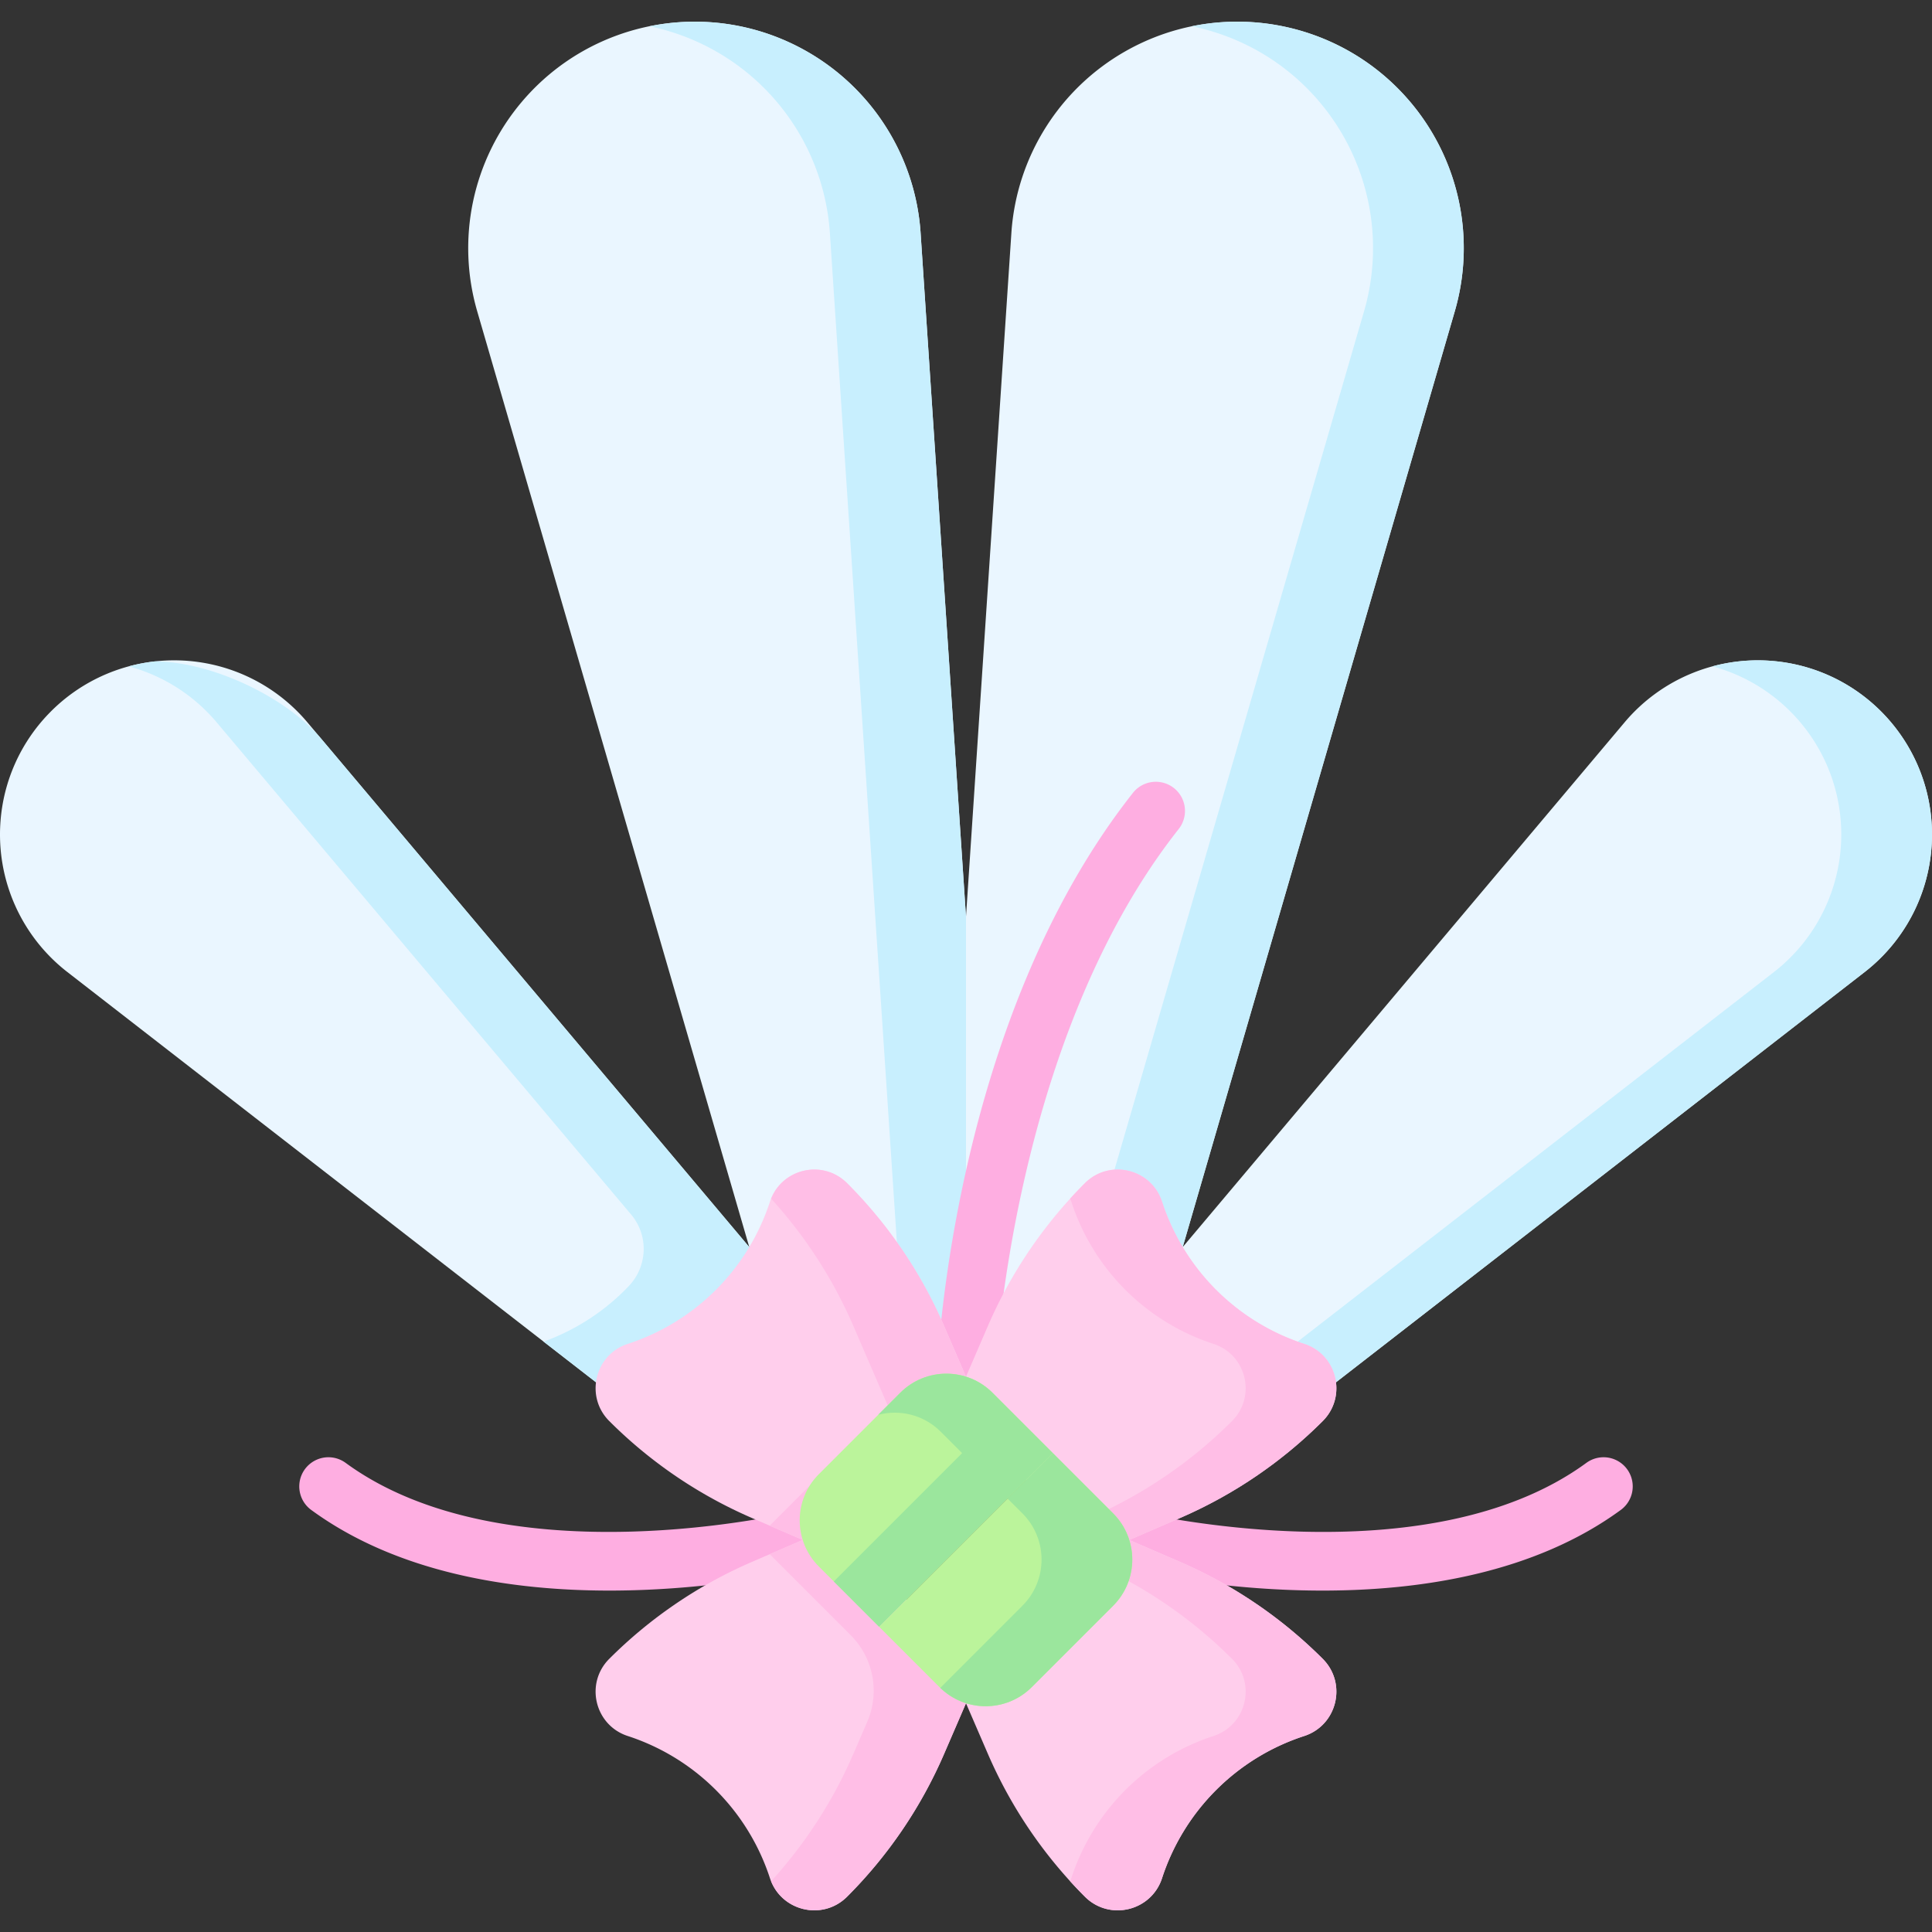 <svg height="512" viewBox="0 0 496.997 496.997" width="512" xmlns="http://www.w3.org/2000/svg"><rect x="0" y="0" width="496.997" height="496.997" fill="#333333" stroke="none"/><path d="M156.773 409.169c-25.027 0-54.437-4.39-76.828-20.829a7.501 7.501 0 0 1 8.877-12.091c41.357 30.363 115.143 12.791 115.883 12.611a7.501 7.501 0 0 1 9.067 5.499 7.497 7.497 0 0 1-5.493 9.068c-1.727.425-23.963 5.742-51.506 5.742zM340.224 409.17c25.027 0 54.437-4.39 76.828-20.829a7.501 7.501 0 0 0-8.877-12.091c-41.357 30.363-115.143 12.791-115.883 12.611a7.501 7.501 0 0 0-9.067 5.499 7.497 7.497 0 0 0 5.493 9.068c1.727.425 23.963 5.742 51.506 5.742z" fill="#feaee1"/><path d="m217.277 349.938-30.43 31.67-47.01-36.48-122.5-95.07a44.768 44.768 0 0 1-17.22-38.61 44.694 44.694 0 0 1 12.38-27.82 44.744 44.744 0 0 1 32.32-13.76 44.76 44.76 0 0 1 34.25 15.94l99.28 117.9z" fill="#eaf6ff"/><path d="M217.28 349.939 82.68 190.098c-9.241-10.973-28.538-19.952-42.884-19.952a44.999 44.999 0 0 0-6.667 1.273 44.792 44.792 0 0 1 22.6 14.39l106.629 126.625c4.542 5.394 4.247 13.326-.624 18.426a56.992 56.992 0 0 1-21.898 14.268l47.01 36.48.001-.001.002.002z" fill="#c8effe"/><path d="m279.714 349.938 30.431 31.671 169.517-131.547a44.801 44.801 0 0 0 17.219-38.616c-1.552-21.528-18.233-38.89-39.683-41.3a44.801 44.801 0 0 0-39.273 15.664z" fill="#eaf6ff"/><path d="M496.881 211.446c-1.552-21.529-18.234-38.89-39.683-41.3a44.753 44.753 0 0 0-16.673 1.274c18.156 4.887 31.629 20.788 33.016 40.027a44.804 44.804 0 0 1-17.219 38.616L300.175 371.234l9.969 10.376 169.517-131.547a44.803 44.803 0 0 0 17.22-38.617z" fill="#c8effe"/><path d="m256.862 361.858-56.211-13.868-77.888-267.898a58.251 58.251 0 0 1 11.378-53.785C152.218 4.84 183.032-.686 207.442 13.161a58.253 58.253 0 0 1 29.36 46.48z" fill="#eaf6ff"/><path d="M184.102 13.16a58.252 58.252 0 0 1 29.36 46.479l19.672 296.364 23.729 5.854L236.801 59.64a58.254 58.254 0 0 0-29.359-46.479c-12.629-7.164-26.97-9.13-40.376-6.398a58.154 58.154 0 0 1 17.036 6.397z" fill="#c8effe"/><path d="m248.497 354.148 47.846-6.159 77.889-267.898a58.251 58.251 0 0 0-11.378-53.785C344.776 4.839 313.962-.687 289.552 13.16a58.253 58.253 0 0 0-29.36 46.48l-11.695 176.179z" fill="#eaf6ff"/><path d="M362.853 26.306c-14.055-16.69-35.808-23.739-56.265-19.544 12.506 2.549 24.2 9.183 32.925 19.544a58.253 58.253 0 0 1 11.378 53.786L273.002 347.99l-24.506 3.154v3.004l47.846-6.159 77.889-267.898a58.252 58.252 0 0 0-11.378-53.785z" fill="#c8effe"/><path d="M248.501 361.638a7.5 7.5 0 0 1-7.5-7.786c.142-3.691 4.005-91.087 50.445-149.893a7.5 7.5 0 0 1 11.772 9.297c-43.364 54.911-47.194 140.318-47.228 141.175a7.5 7.5 0 0 1-7.489 7.207z" fill="#feaee1"/><g><path d="m282.69 399.52-37.57-37.57 9.013-20.852a118.332 118.332 0 0 1 24.946-36.723c6.32-6.32 17.086-3.739 19.853 4.76a57.029 57.029 0 0 0 36.572 36.572c8.499 2.767 11.08 13.533 4.76 19.853a118.332 118.332 0 0 1-36.723 24.946z" fill="#ffceec"/><path d="M335.505 345.708a57.027 57.027 0 0 1-36.572-36.572c-2.767-8.499-13.533-11.08-19.853-4.76a117.83 117.83 0 0 0-3.798 3.981c.104.26.223.508.312.779a57.031 57.031 0 0 0 36.572 36.572c8.499 2.767 11.08 13.533 4.76 19.853a118.332 118.332 0 0 1-36.723 24.946l-4.556 1.969 7.044 7.044 20.852-9.013a118.332 118.332 0 0 0 36.723-24.946c6.319-6.32 3.738-17.086-4.761-19.853z" fill="#ffbee6"/><path d="m251.873 430.337-37.57-37.57-20.852 9.013a118.332 118.332 0 0 0-36.723 24.946c-6.32 6.32-3.739 17.086 4.76 19.853a57.029 57.029 0 0 1 36.572 36.572c2.767 8.499 13.533 11.08 19.853 4.76a118.332 118.332 0 0 0 24.946-36.723z" fill="#ffceec"/><path d="m214.304 392.767-16.296 7.044 20.833 20.833a20.18 20.18 0 0 1 4.254 22.276l-3.574 8.269a118.335 118.335 0 0 1-21.148 32.742c3.161 7.858 13.423 10.099 19.542 3.981a118.332 118.332 0 0 0 24.946-36.723l9.013-20.852z" fill="#ffbee6"/></g><g><path d="m245.12 430.337 37.57-37.57 20.852 9.013a118.332 118.332 0 0 1 36.723 24.946c6.32 6.32 3.739 17.086-4.76 19.853a57.029 57.029 0 0 0-36.572 36.572c-2.767 8.499-13.533 11.08-19.853 4.76a118.332 118.332 0 0 1-24.946-36.723z" fill="#ffceec"/><path d="M340.265 426.726a118.332 118.332 0 0 0-36.723-24.946l-20.852-9.013-7.044 7.044 4.556 1.969a118.349 118.349 0 0 1 36.723 24.946c6.32 6.32 3.739 17.086-4.76 19.853a57.029 57.029 0 0 0-36.572 36.572c-.088.272-.207.52-.312.779 1.234 1.355 2.5 2.682 3.798 3.981 6.32 6.32 17.086 3.739 19.853-4.76a57.029 57.029 0 0 1 36.572-36.572c8.5-2.766 11.081-13.532 4.761-19.853z" fill="#ffbee6"/><path d="m214.304 399.52 37.57-37.57-9.013-20.852a118.332 118.332 0 0 0-24.946-36.723c-6.32-6.32-17.086-3.739-19.853 4.76a57.029 57.029 0 0 1-36.572 36.572c-8.499 2.767-11.08 13.533-4.76 19.853a118.332 118.332 0 0 0 36.723 24.946z" fill="#ffceec"/><path d="M242.86 341.099a118.332 118.332 0 0 0-24.946-36.723c-6.118-6.118-16.38-3.877-19.542 3.981a118.35 118.35 0 0 1 21.148 32.742l9.013 20.852-30.526 30.526 16.296 7.044 37.57-37.57z" fill="#ffbee6"/></g><g><path d="m226.154 418.486-15.52-15.52c-6.554-6.554-6.554-17.181 0-23.736l20.949-20.949c6.554-6.554 17.181-6.554 23.736 0l15.52 15.52z" fill="#bbf49b"/><path d="M255.32 358.281c-6.554-6.554-17.181-6.554-23.736 0l-5.663 5.663c5.566-1.44 11.724.002 16.084 4.362l5.495 5.495-33.015 33.015 11.67 11.67 44.685-44.685z" fill="#9be69d"/><path d="m241.674 434.006-15.52-15.52 44.685-44.685 15.52 15.52c6.554 6.554 6.554 17.181 0 23.736l-20.949 20.949c-6.555 6.554-17.181 6.554-23.736 0z" fill="#bbf49b"/><path d="m286.359 389.321-15.52-15.52-11.67 11.67 3.85 3.85c6.554 6.554 6.554 17.181 0 23.736l-20.949 20.949c-.064.064-.133.116-.198.179 6.568 6.365 17.047 6.312 23.538-.179l20.949-20.949c6.554-6.555 6.554-17.182 0-23.736z" fill="#9be69d"/></g></svg>